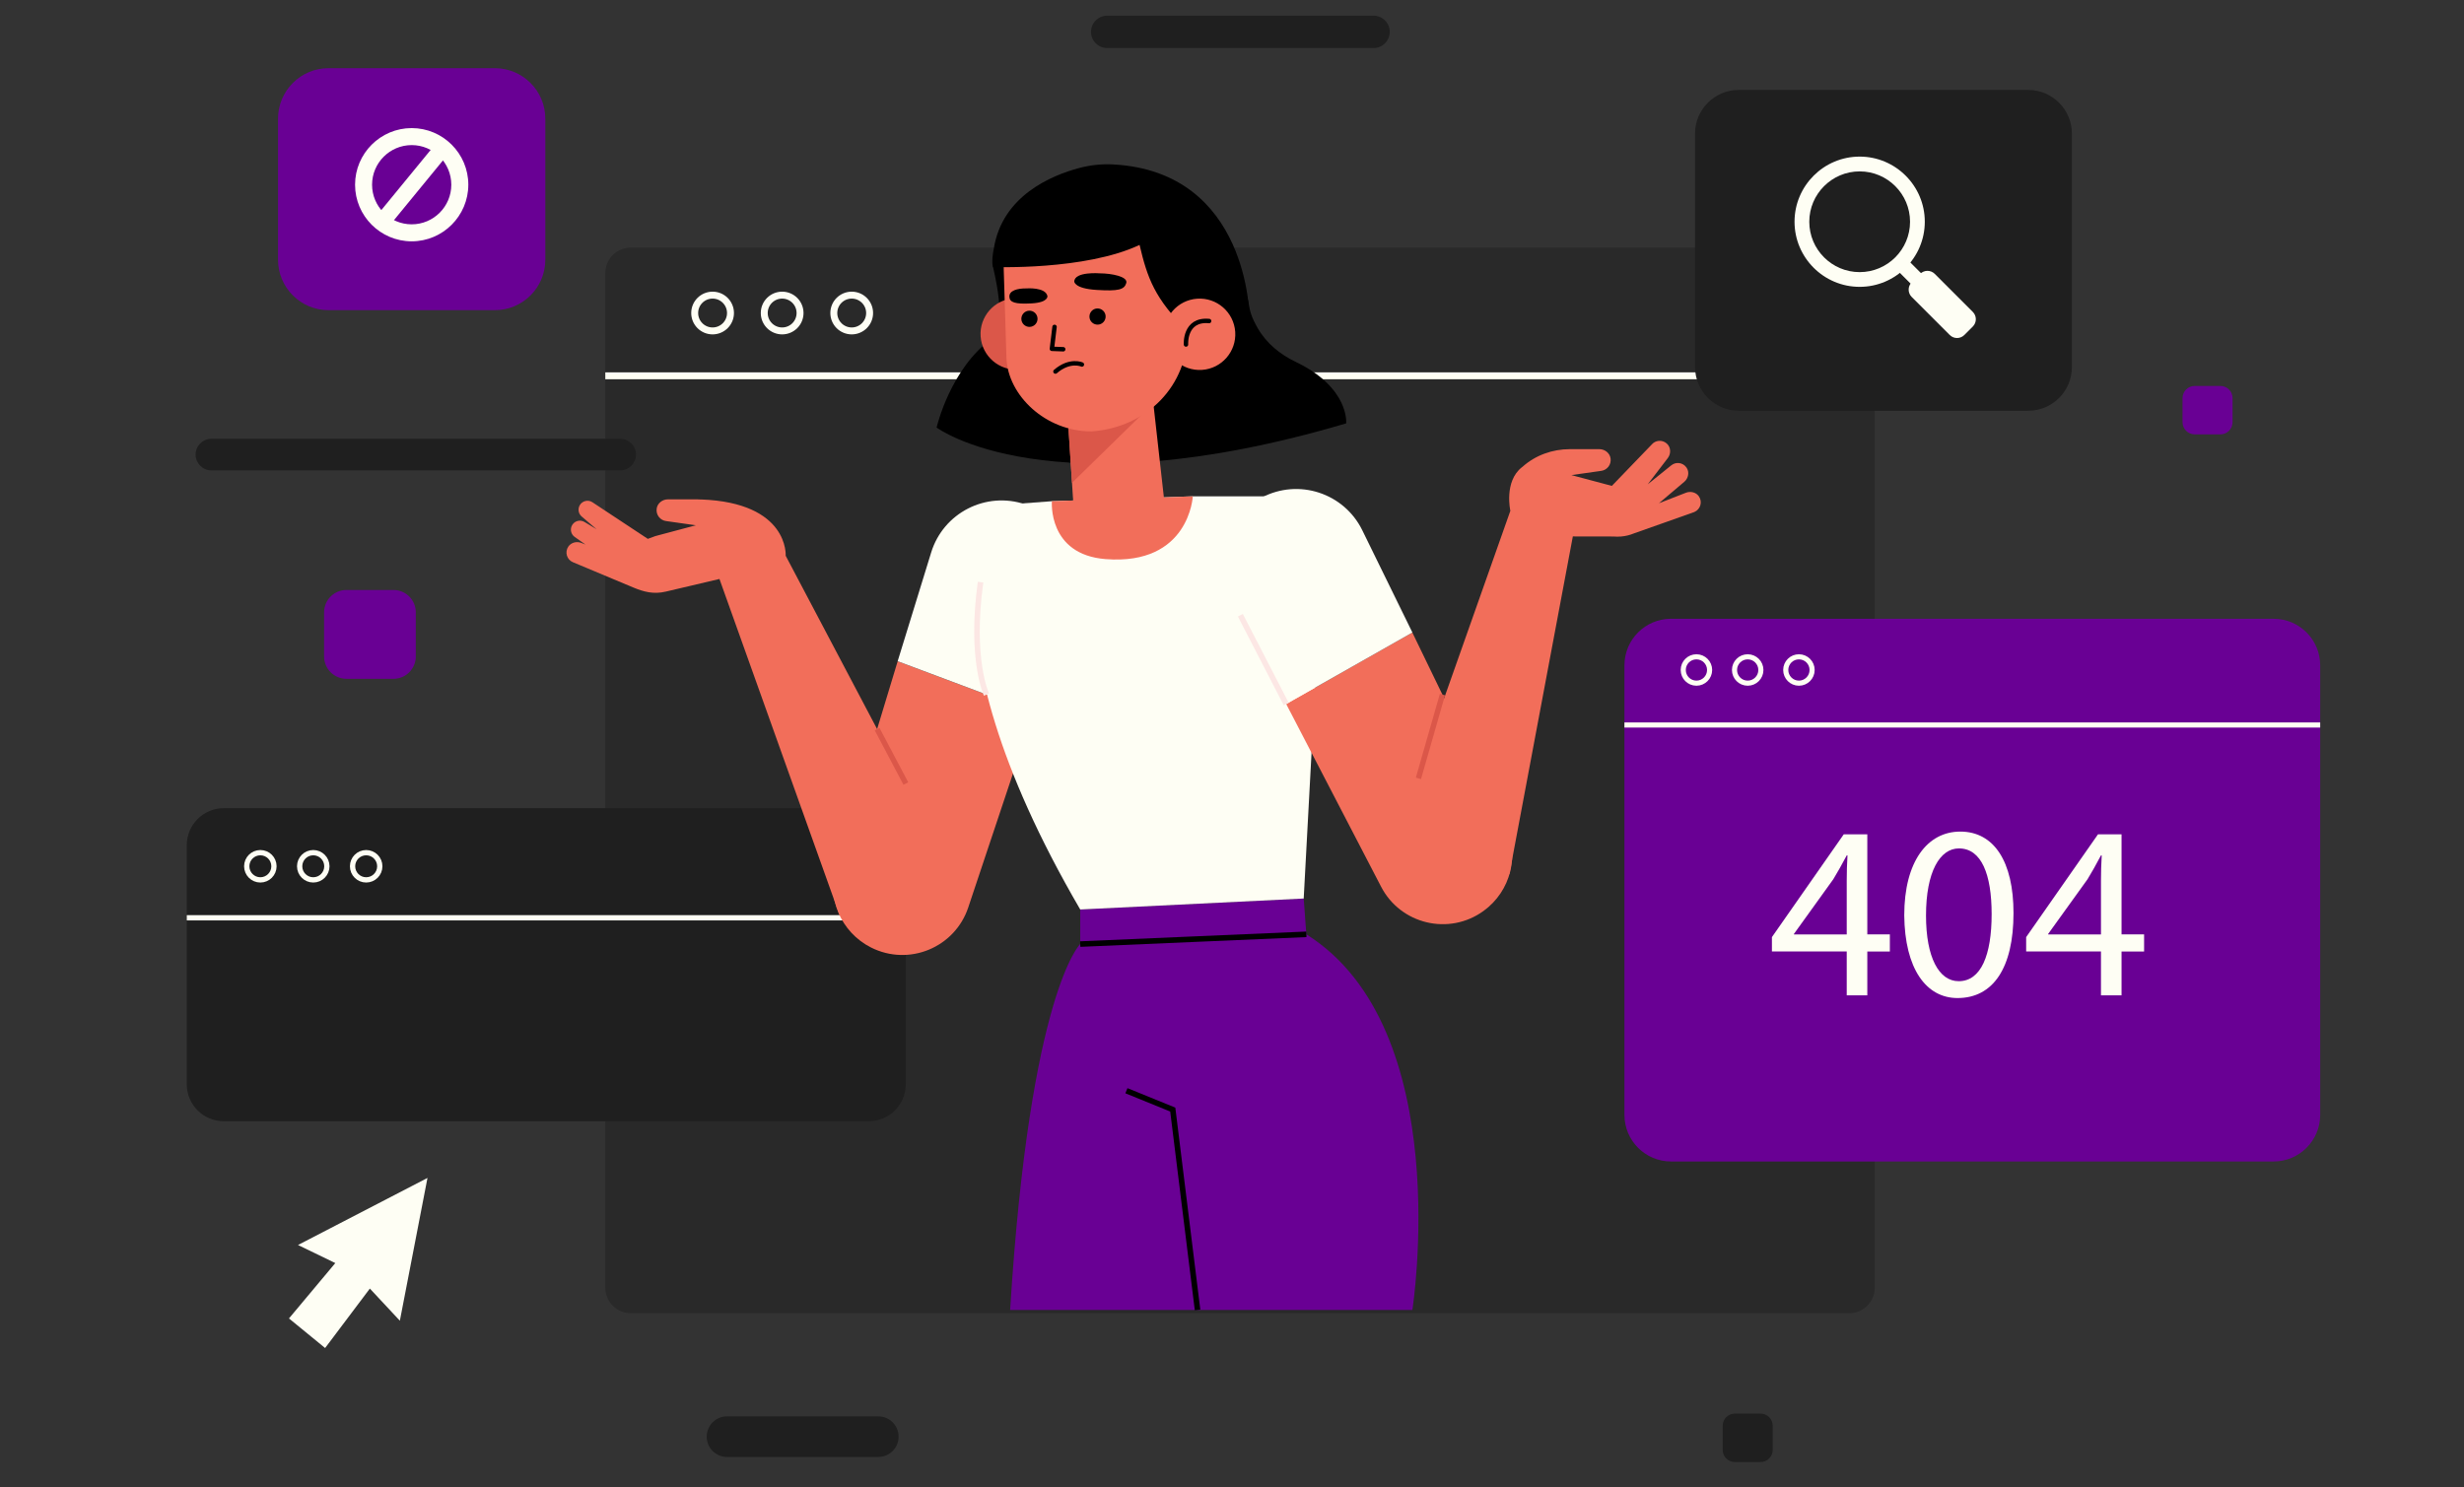 <?xml version="1.0" encoding="utf-8"?>
<!-- Generator: Adobe Illustrator 24.2.3, SVG Export Plug-In . SVG Version: 6.00 Build 0)  -->
<svg version="1.1" id="OBJECTS" xmlns="http://www.w3.org/2000/svg" xmlns:xlink="http://www.w3.org/1999/xlink" x="0px" y="0px"
	 viewBox="0 0 689.66 416.38" style="enable-background:new 0 0 689.66 416.38;" xml:space="preserve">
<rect x="0" y="0" width="689.66" height="416.38" fill="#333333" stroke="none"/>
<style type="text/css">
	.st0{opacity:0.4;}
	.st1{opacity:0.2;}
	.st2{fill:#FEFEF4;}
	.st3{fill:#690094;}
	.st4{fill:none;stroke:#FEFEF4;stroke-width:1.941;stroke-miterlimit:10;}
	.st5{fill:none;stroke:#FEFEF4;stroke-width:1.477;stroke-miterlimit:10;}
	.st6{fill:none;stroke:#FEFEF4;stroke-width:4.522;stroke-miterlimit:10;}
	.st7{fill:none;stroke:#FEFEF4;stroke-width:1.43;stroke-miterlimit:10;}
	.st8{fill:none;stroke:#000000;stroke-width:1.552;stroke-miterlimit:10;}
	.st9{fill:#F26E5A;}
	.st10{fill:none;stroke:#DB5749;stroke-width:1.5;stroke-miterlimit:10;}
	.st11{fill:none;stroke:#FCE7E4;stroke-width:1.552;stroke-miterlimit:10;}
	.st12{fill:#DB5749;}
	.st13{fill:none;stroke:#000000;stroke-width:1.238;stroke-linecap:round;stroke-linejoin:round;stroke-miterlimit:10;}
</style>
<path class="st0" d="M567.67,114.99h-81c-6.76,0-12.24-5.48-12.24-12.24V37.42c0-6.76,5.48-12.24,12.24-12.24h81
	c6.76,0,12.24,5.48,12.24,12.24v65.34C579.91,109.51,574.43,114.99,567.67,114.99z"/>
<path class="st1" d="M486.67,114.99c-6.76,0-12.24-5.48-12.24-12.24V69.31H176.57c-3.95,0-7.15,3.2-7.15,7.15v46.37h4.17
	c2.44,0,4.42,1.98,4.42,4.42c0,2.44-1.98,4.42-4.42,4.42h-4.17v94.56h73.76c5.72,0,10.35,4.64,10.35,10.35v66.93
	c0,5.72-4.64,10.35-10.35,10.35h-73.76v46.61c0,3.95,3.2,7.15,7.15,7.15h341.01c3.95,0,7.15-3.2,7.15-7.15v-245.5H486.67z"/>
<path class="st2" d="M474.53,104.24H169.42v1.94h305.51C474.74,105.55,474.61,104.91,474.53,104.24z"/>
<path class="st0" d="M243.18,313.88H62.63c-5.72,0-10.35-4.64-10.35-10.35v-66.93c0-5.72,4.64-10.35,10.35-10.35h180.55
	c5.72,0,10.35,4.64,10.35,10.35v66.93C253.54,309.24,248.9,313.88,243.18,313.88z"/>
<path class="st0" d="M384.44,13.45H309.9c-2.5,0-4.53-2.03-4.53-4.53l0,0c0-2.5,2.03-4.53,4.53-4.53h74.55
	c2.5,0,4.53,2.03,4.53,4.53l0,0C388.97,11.42,386.94,13.45,384.44,13.45z"/>
<path class="st3" d="M110.12,190.03H96.97c-3.46,0-6.26-2.8-6.26-6.26v-12.35c0-3.46,2.8-6.26,6.26-6.26h13.15
	c3.46,0,6.26,2.8,6.26,6.26v12.35C116.38,187.23,113.58,190.03,110.12,190.03z"/>
<path class="st0" d="M492.76,409.29h-7.18c-1.89,0-3.41-1.53-3.41-3.41v-6.74c0-1.89,1.53-3.41,3.41-3.41h7.18
	c1.89,0,3.41,1.53,3.41,3.41v6.74C496.17,407.77,494.64,409.29,492.76,409.29z"/>
<path class="st3" d="M621.47,121.6h-7.18c-1.89,0-3.41-1.53-3.41-3.41v-6.74c0-1.89,1.53-3.41,3.41-3.41h7.18
	c1.89,0,3.41,1.53,3.41,3.41v6.74C624.89,120.07,623.36,121.6,621.47,121.6z"/>
<polygon class="st2" points="119.65,329.76 83.41,348.53 93.85,353.59 80.88,369.09 91,377.37 103.52,360.73 111.92,369.73 "/>
<path class="st0" d="M245.83,407.87h-42.34c-3.14,0-5.68-2.54-5.68-5.68l0,0c0-3.14,2.54-5.68,5.68-5.68h42.34
	c3.14,0,5.68,2.54,5.68,5.68l0,0C251.51,405.32,248.97,407.87,245.83,407.87z"/>
<circle class="st4" cx="199.45" cy="87.63" r="5.01"/>
<circle class="st4" cx="218.92" cy="87.63" r="5.01"/>
<circle class="st4" cx="238.39" cy="87.63" r="5.01"/>
<path class="st5" d="M76.68,242.51c0,2.1-1.71,3.81-3.81,3.81c-2.1,0-3.81-1.71-3.81-3.81c0-2.1,1.71-3.81,3.81-3.81
	C74.98,238.7,76.68,240.4,76.68,242.51z"/>
<circle class="st5" cx="87.68" cy="242.51" r="3.81"/>
<circle class="st5" cx="102.49" cy="242.51" r="3.81"/>
<line class="st5" x1="52.28" y1="256.93" x2="253.54" y2="256.93"/>
<path class="st2" d="M520.51,80.3c-10.05,0-18.23-8.18-18.23-18.23c0-10.05,8.18-18.23,18.23-18.23c10.05,0,18.23,8.18,18.23,18.23
	C538.74,72.12,530.56,80.3,520.51,80.3z M520.51,47.98c-7.77,0-14.1,6.32-14.1,14.1c0,7.77,6.32,14.1,14.1,14.1
	c7.77,0,14.1-6.32,14.1-14.1C534.61,54.3,528.29,47.98,520.51,47.98z"/>
<rect x="532.55" y="72.41" transform="matrix(0.707 -0.707 0.707 0.707 102.694 400.349)" class="st2" width="4.13" height="7.61"/>
<path class="st2" d="M541.53,76.67l10.65,10.65c1.13,1.13,1.13,2.96,0,4.09l-2.37,2.37c-1.13,1.13-2.96,1.13-4.09,0l-10.65-10.65
	c-1.13-1.13-1.13-2.96,0-4.09l2.37-2.37C538.57,75.54,540.4,75.54,541.53,76.67z"/>
<path class="st3" d="M138.5,86.83H91.95c-7.81,0-14.13-6.33-14.13-14.13V33.22c0-7.8,6.33-14.13,14.13-14.13h46.55
	c7.81,0,14.13,6.33,14.13,14.13V72.7C152.63,80.51,146.31,86.83,138.5,86.83z"/>
<path class="st2" d="M115.23,67.56c-8.74,0-15.85-7.11-15.85-15.85c0-8.74,7.11-15.85,15.85-15.85s15.85,7.11,15.85,15.85
	C131.07,60.45,123.96,67.56,115.23,67.56z M115.23,40.62c-6.11,0-11.09,4.97-11.09,11.09c0,6.11,4.97,11.09,11.09,11.09
	s11.09-4.97,11.09-11.09C126.31,45.59,121.34,40.62,115.23,40.62z"/>
<line class="st6" x1="124.57" y1="40.62" x2="106.39" y2="62.79"/>
<path class="st3" d="M636.36,325.15H467.72c-7.21,0-13.05-5.84-13.05-13.05V186.27c0-7.21,5.84-13.05,13.05-13.05h168.64
	c7.21,0,13.05,5.84,13.05,13.05v125.84C649.41,319.31,643.56,325.15,636.36,325.15z"/>
<g>
	<path class="st2" d="M516.89,278.64v-12.28h-20.94v-4.02l20.11-28.78h6.59v28.02h6.31v4.79h-6.31v12.28H516.89z M516.89,261.58
		v-15.05c0-2.36,0.07-4.72,0.21-7.07h-0.21c-1.39,2.64-2.5,4.58-3.75,6.66l-11.03,15.33v0.14H516.89z"/>
	<path class="st2" d="M563.57,255.61c0,15.33-5.69,23.79-15.67,23.79c-8.81,0-14.77-8.25-14.91-23.16
		c0-15.12,6.52-23.44,15.67-23.44C558.16,232.79,563.57,241.26,563.57,255.61z M539.08,256.3c0,11.72,3.61,18.38,9.15,18.38
		c6.24,0,9.22-7.28,9.22-18.79c0-11.1-2.84-18.38-9.15-18.38C542.97,237.51,539.08,244.03,539.08,256.3z"/>
	<path class="st2" d="M588.05,278.64v-12.28h-20.94v-4.02l20.11-28.78h6.59v28.02h6.31v4.79h-6.31v12.28H588.05z M588.05,261.58
		v-15.05c0-2.36,0.07-4.72,0.21-7.07h-0.21c-1.39,2.64-2.5,4.58-3.75,6.66l-11.03,15.33v0.14H588.05z"/>
</g>
<circle class="st7" cx="474.82" cy="187.56" r="3.69"/>
<circle class="st7" cx="489.17" cy="187.56" r="3.69"/>
<circle class="st7" cx="503.51" cy="187.56" r="3.69"/>
<line class="st7" x1="454.67" y1="202.96" x2="649.41" y2="202.96"/>
<path class="st3" d="M365.64,261.56l-0.74-10.03l-62.55,3.07v9.68c0,0-14.07,13.38-19.62,102.43h112.59
	C395.32,366.71,407.67,287.91,365.64,261.56z"/>
<g>
	<line class="st8" x1="302.35" y1="264.29" x2="365.64" y2="261.56"/>
	<polyline class="st8" points="315.28,305.34 328.25,310.62 335.19,366.71 	"/>
</g>
<g>
	<g>
		<g>
			<path class="st9" d="M233.97,242.17l17.28-57.04l38.01,14.25L271.02,254c-3.74,11.28-16.63,16.61-27.24,11.24
				C235.33,260.97,231.19,251.22,233.97,242.17z"/>
			<path class="st2" d="M260.63,154.66c3.42-11.12,15.36-17.21,26.37-13.45c10.7,3.66,16.47,15.25,12.91,25.99l-10.65,32.16
				l-38.01-14.25L260.63,154.66z"/>
		</g>
		<g>
			<path class="st9" d="M263.32,237.89l-43.41-82.31c0,0,0.99-14.87-23.71-15.76l0.01,0.02c-0.34-0.02-0.67-0.05-1.01-0.05h-8.26
				c-1.53,0-2.93,1.08-3.14,2.6c-0.24,1.76,0.99,3.27,2.64,3.48l8.33,1.18l-11.33,3.02l-2.12,0.78l-15.43-10.2
				c-1.23-0.88-2.95-0.47-3.66,0.86c-0.56,1.05-0.31,2.34,0.6,3.1c0.95,0.79,2.49,2.11,4.16,3.55l-3.41-2.04
				c-1.3-0.78-2.98-0.24-3.58,1.15c-0.47,1.09-0.12,2.35,0.85,3.04c0.83,0.59,1.9,1.34,3.04,2.14l-1.18-0.46
				c-1.3-0.51-2.83-0.14-3.63,1.01c-1.08,1.56-0.43,3.68,1.28,4.39l16.86,7.06c2.91,1.22,5.69,1.98,9.12,1.17l15.03-3.54L235,256.21
				L263.32,237.89z"/>
			<line class="st10" x1="245.5" y1="204.11" x2="253.54" y2="219.34"/>
		</g>
	</g>
	<g>
		<path class="st2" d="M294.42,140.31l-16.14,1.21c0,0-23.36,31.69,24.07,113.09l62.55-3.07l4.71-87.7l-7.72-24.9h-28.02
			L294.42,140.31z"/>
		<path class="st11" d="M276.11,194.44c0,0-4.65-9.79-1.66-31.47"/>
	</g>
	<g>
		<g>
			<path class="st9" d="M421.29,230.72l-25.98-53.64L360,197.08l26.54,51.11c5.45,10.56,19.02,13.81,28.66,6.85
				C422.89,249.5,425.46,239.23,421.29,230.72z"/>
			<g>
				<path class="st2" d="M381.3,148.45c-5.12-10.45-17.86-14.6-28.15-9.16c-10,5.28-13.88,17.64-8.69,27.69L360,197.08l35.32-20.01
					L381.3,148.45z"/>
				<line class="st11" x1="360" y1="197.08" x2="347.17" y2="172.23"/>
			</g>
		</g>
		<g>
			<path class="st9" d="M475.51,138.95c-0.79-1.15-2.33-1.51-3.63-1.01l-7.55,2.94l7.09-6c1.17-0.99,1.5-2.75,0.62-4
				c-1.02-1.44-2.97-1.66-4.26-0.61l-6.59,5.31l5.62-7.35c0.93-1.22,0.88-3.01-0.26-4.04c-1.3-1.19-3.25-0.98-4.3,0.31l-11.1,11.52
				l-11.33-3.02l8.33-1.18c1.65-0.21,2.89-1.72,2.64-3.48c-0.21-1.52-1.61-2.6-3.14-2.6h-8.26c-4.88,0-9.64,1.7-13.25,4.94
				c-0.06,0.05-0.12,0.08-0.18,0.13c-5.07,4-3.22,12.19-3.22,12.19l-31.11,88.08l30.83,13.68l17.77-94.59l11.35,0.02
				c0.7,0.07,1.41,0.06,2.12,0l0.09,0l-0.01,0c1.22-0.11,2.43-0.4,3.58-0.88l16.86-5.97C475.94,142.62,476.59,140.5,475.51,138.95z"
				/>
			<line class="st10" x1="403.73" y1="194.44" x2="397.01" y2="217.9"/>
		</g>
	</g>
</g>
<g>
	<path d="M293.17,67.65c-1.94,1.33-14.98,4.72-15.24,7.09c0,0,4.29,16.77-0.1,19.9c-11.88,8.46-15.68,25.05-15.68,25.05
		s31.34,23.47,114.64-1.17c0,0,1-9.98-14.15-17.22c-4.32-2.07-8.17-5.18-10.6-9.42c-1.88-3.28-2.17-4.67-2.67-7.61
		C347.96,76.04,325.27,45.63,293.17,67.65z"/>
	<path class="st12" d="M294.4,92.79c0.38,5.5-3.77,10.28-9.27,10.66c-5.5,0.38-10.28-3.77-10.66-9.27
		c-0.38-5.5,3.77-10.28,9.27-10.66C289.24,83.13,294.01,87.28,294.4,92.79z"/>
	<path class="st9" d="M298.91,117.26l1.38,21.73c0.47,7.63,3.59,12.83,11.1,12.31l0,0c6.41-0.45,14.03-5.58,14.38-11.99l-3.82-34.09
		L298.91,117.26z"/>
	<path class="st9" d="M294.42,140.31l39.44-1.37c0,0-0.96,19.39-24.4,17.58C293.17,155.25,294.42,140.31,294.42,140.31z"/>
	<polygon class="st12" points="300.05,135.16 325.26,110.51 298.72,115.03 	"/>
	<path class="st9" d="M305.52,120.77L305.52,120.77c-12.84,0.04-23.44-10.07-23.82-20.55l-0.76-24.74
		c-0.48-13.14,9.55-24.29,22.66-25.2l0,0c13.42-0.93,27.42,9.03,28.35,22.45l0.39,19.9C332.65,108.03,320.88,119.7,305.52,120.77z"
		/>
	<g>
		<polyline class="st13" points="295.16,91.51 294.42,97.65 297.59,97.77 		"/>
		<path d="M307.84,76.52c0,0-7.09-0.58-7.16,2.3c0,0,0.01,1.95,6.19,2.34c6.19,0.39,7.8-0.07,8.36-1.9
			C315.8,77.43,311.17,76.54,307.84,76.52z"/>
		<path d="M287.29,80.74c0,0,5.37-0.43,5.88,2.16c0,0,0.3,1.76-4.4,2.03c-4.7,0.27-6.16-0.31-6.25-1.8
			C282.4,81.35,284.73,80.71,287.29,80.74z"/>
		<path d="M290.4,89.17c0.04,1.25-0.94,2.3-2.19,2.34c-1.25,0.04-2.3-0.94-2.34-2.19c-0.04-1.25,0.94-2.3,2.19-2.34
			C289.31,86.93,290.36,87.92,290.4,89.17z"/>
		<path d="M309.46,88.54c0.04,1.25-0.94,2.3-2.19,2.34c-1.25,0.04-2.3-0.94-2.34-2.19c-0.04-1.25,0.94-2.3,2.19-2.34
			C308.37,86.31,309.42,87.29,309.46,88.54z"/>
		<path class="st13" d="M302.82,102.04c0,0-3.35-1.53-7.41,1.97"/>
	</g>
	<path d="M311.55,46.03c-3.2-0.17-6.43,0.18-9.52,1.01c-7.69,2.05-21.49,7.74-23.86,22.51c-0.79,3.89-0.24,5.2-0.24,5.2
		s25.78,1.01,41.03-6.19c2.19,9.29,4.22,15.04,13.4,24.08l8.15-12.24l9.17,8.22C349.73,88.93,349.71,48.06,311.55,46.03z"/>
	<g>
		<path class="st9" d="M345.73,92.89c0.38,5.5-3.77,10.28-9.27,10.66c-5.5,0.38-10.28-3.77-10.66-9.27
			c-0.38-5.5,3.77-10.28,9.27-10.66C340.57,83.23,345.34,87.38,345.73,92.89z"/>
		<path class="st13" d="M331.95,96.44c0,0-0.5-7.22,6.48-6.57"/>
	</g>
</g>
<path class="st0" d="M173.59,131.68H59.17c-2.44,0-4.42-1.98-4.42-4.42l0,0c0-2.44,1.98-4.42,4.42-4.42h114.43
	c2.44,0,4.42,1.98,4.42,4.42l0,0C178.01,129.7,176.03,131.68,173.59,131.68z"/>
</svg>
